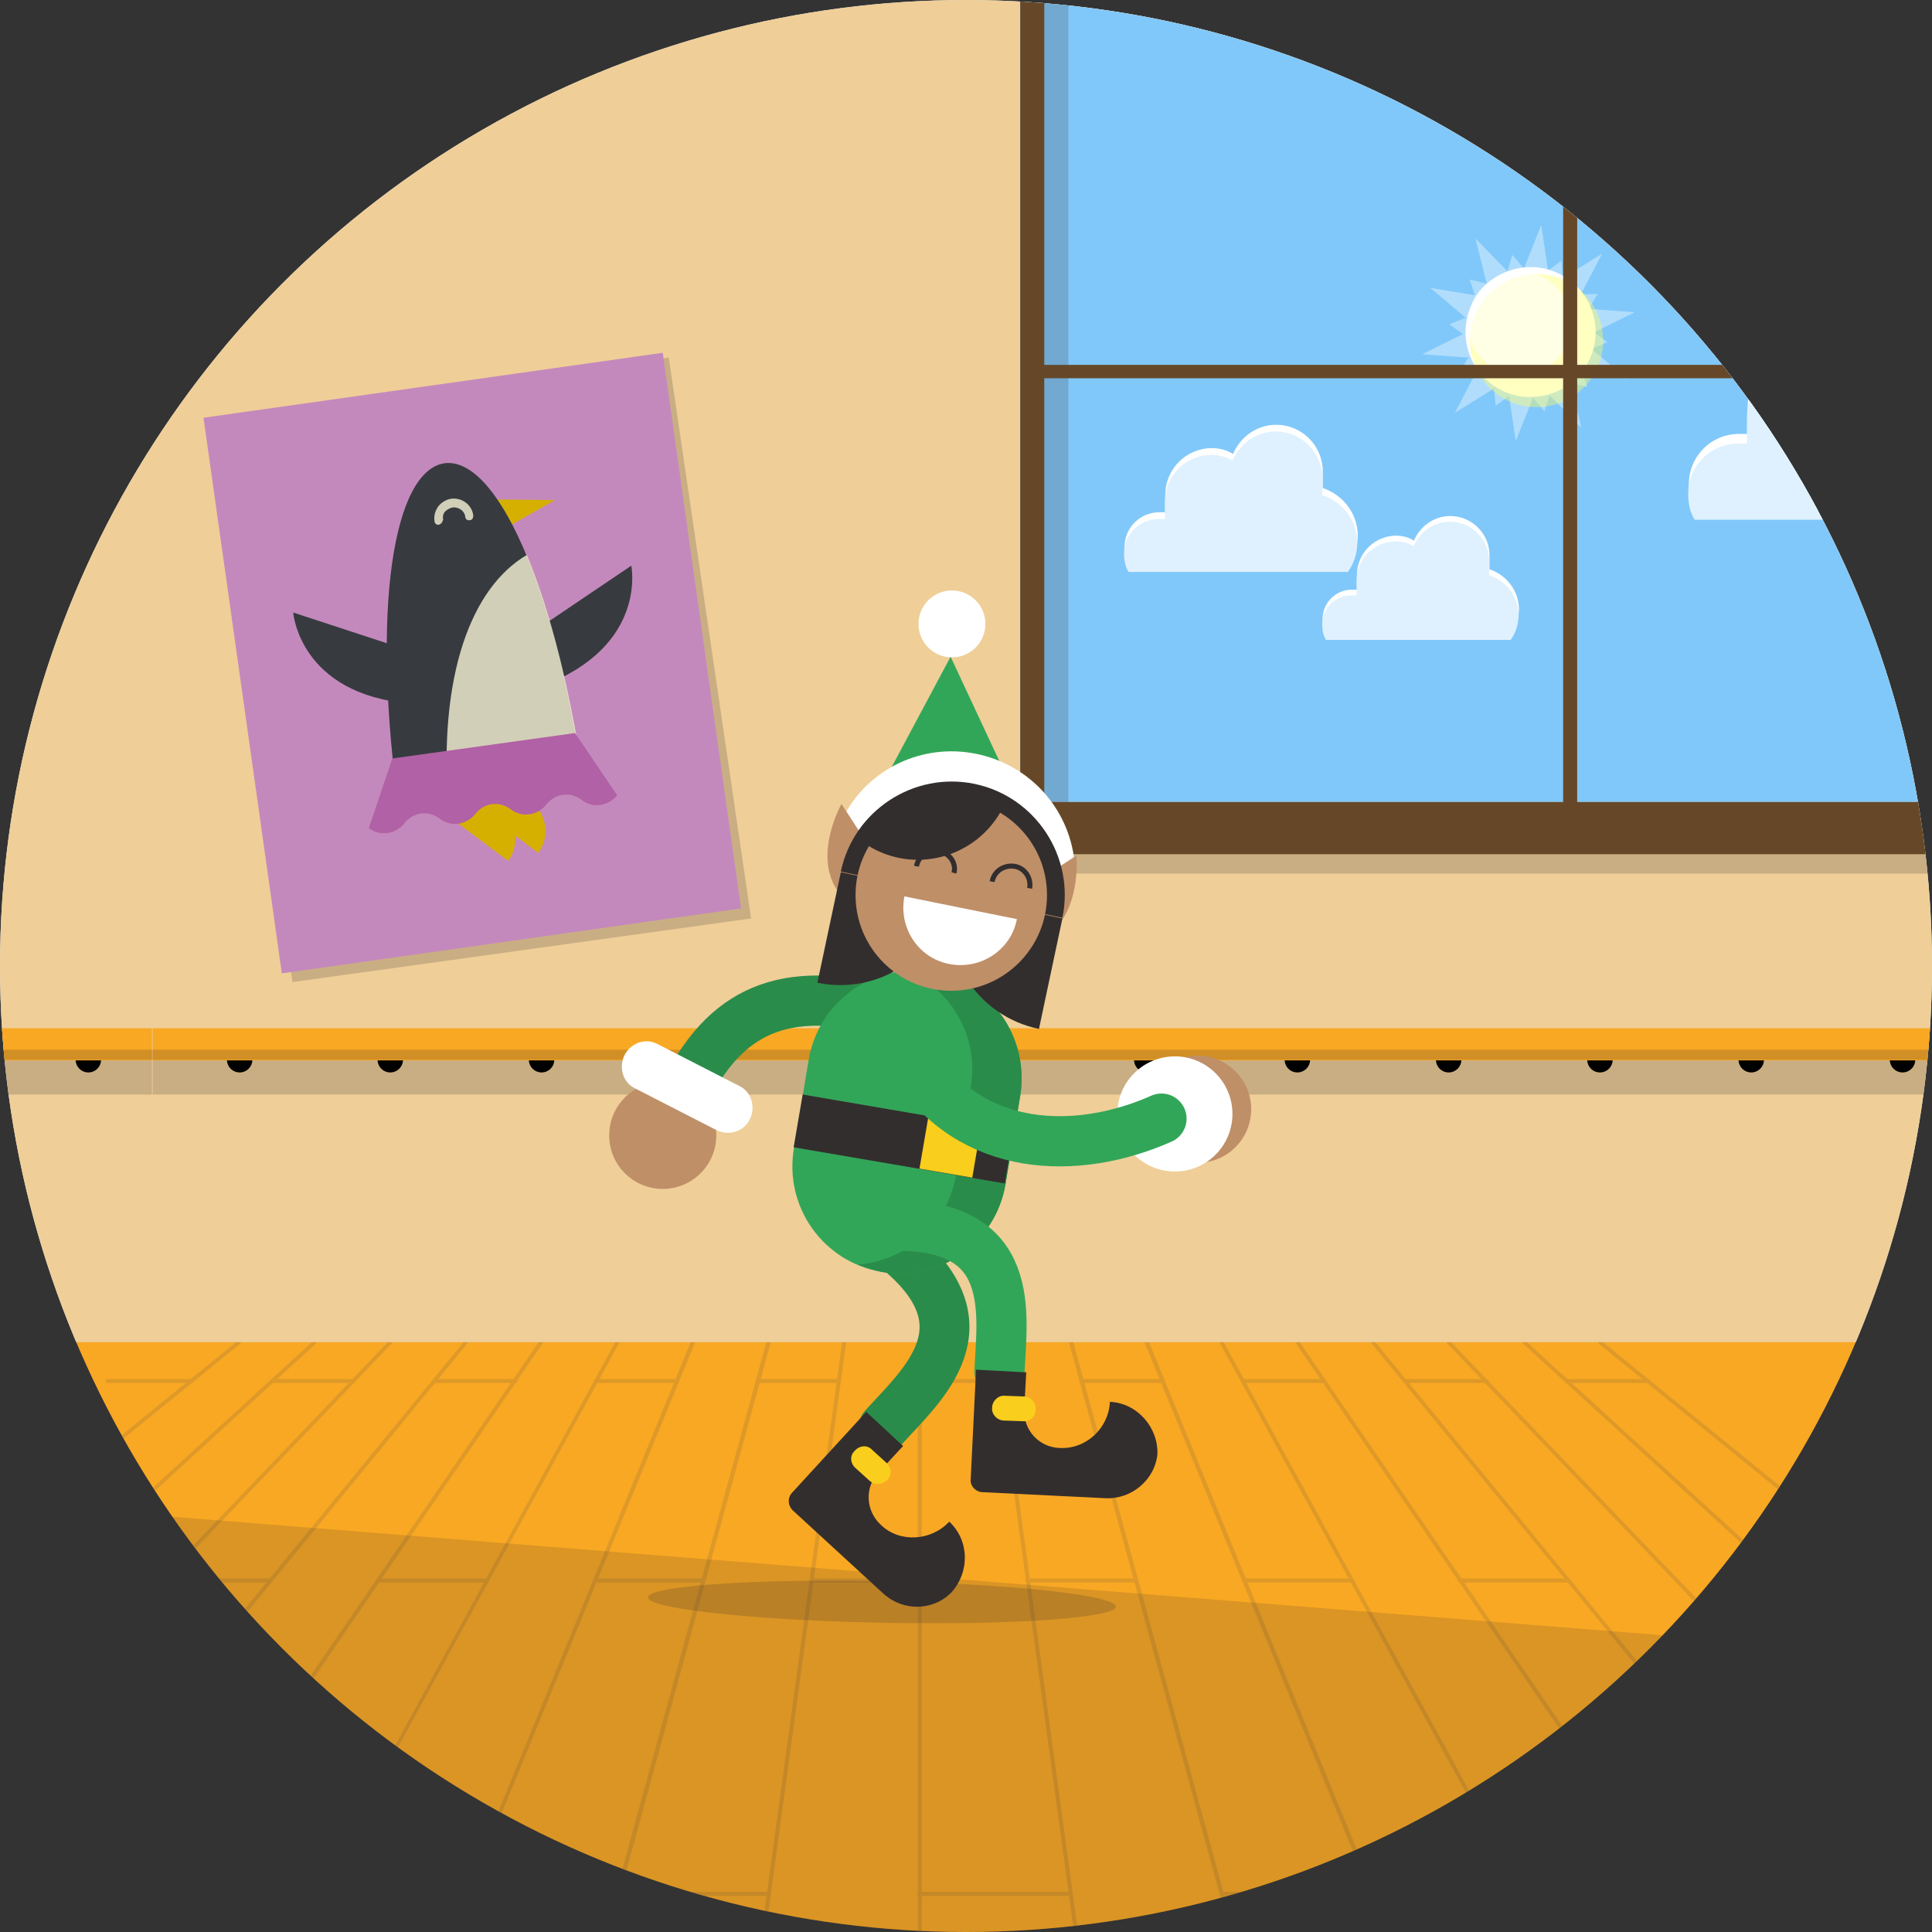 <svg id="Layer_1" xmlns="http://www.w3.org/2000/svg" xmlns:xlink="http://www.w3.org/1999/xlink" width="288.6" height="288.6" viewBox="0 0 288.6 288.6"><rect x="0" y="0" width="288.6" height="288.6" fill="#333333" stroke="none"/><style>.st0{fill:#fff}.st9{opacity:.2;fill:#332e2e;enable-background:new}.st11{fill:#d6b000}.st12{fill:#373b40}.st13{opacity:.77}.st14{fill:#fffbdb}.st18{fill:#f9a823}.st20{fill:#424242}.st27{fill:#bf8f68}.st29{fill:#332e2e}.st30{fill:#f9ce1d}.st31{fill:#32a658}.st33,.st34{fill:none;stroke:#332e2e;stroke-width:.75;stroke-miterlimit:10}.st34{stroke:#32a658;stroke-width:7.5;stroke-linecap:round}</style><symbol id="New_Symbol_101" viewBox="-53.6 -54.3 107.2 108.6"><path class="st0" d="M24.9 6.5c3-14.4-6.3-28.5-20.7-31.4s-28.5 6.3-31.4 20.7 6.3 28.5 20.7 31.4S22 20.9 24.9 6.5z"/><path class="st0" d="M27.5 7.4c2.7-13.2-5.8-26.1-19-28.8s-26.1 5.8-28.8 19 5.8 26.1 19 28.8 26.1-5.8 28.8-19z"/><path class="st0" d="M25.9.7c2.7-13.2-5.8-26.1-19-28.8s-26.1 5.8-28.8 19 5.8 26.1 19 28.8 26.1-5.8 28.8-19z"/><path class="st0" d="M25.9 5.7c2.8-13.7-6-27.1-19.7-29.9s-27.1 6-29.9 19.7 6 27.1 19.7 29.9 27-6 29.9-19.7z"/><path class="st0" d="M33.2 7.2c3.6-17.8-7.8-35.1-25.6-38.7-17.7-3.7-35.1 7.7-38.7 25.5s7.8 35.1 25.6 38.7c17.7 3.7 35-7.8 38.7-25.5z"/><g opacity=".36"><path class="st0" d="M-2.4 32.7l-3.1-6-5.2 4.3 2.6 8.4 5.7-6.7zM2.2 3.3C2.5 1.8 1.5.3 0 0s-3 .7-3.3 2.2.7 3 2.2 3.3 3-.7 3.3-2.2zm15.1 24.6l-6-3.1-1.7 6.6 7 5.2.7-8.7z"/><path class="st0" d="M3.7 1.4C3 0 1.4-.6 0 0s-2 2.3-1.4 3.7 2.3 2 3.7 1.4 2-2.3 1.4-3.7zm26.7 11l-6.7 1 2.5 6.3 8.7.1-4.5-7.4z"/><path class="st0" d="M3.8-1C2.5-1.8.8-1.3 0 0s-.3 3 1 3.8 3 .3 3.8-1 .3-3.1-1-3.8zm28.1-6.8L27.1-3 32.8.6l7.1-5.1-8-3.3z"/><path class="st0" d="M2.4-3.1C.9-2.9-.2-1.5 0 0s1.5 2.6 3.1 2.4S5.7.9 5.5-.7 4-3.2 2.4-3.1zm18.8-22l-1.1 6.7 6.8-.4 2.8-8.3-8.5 2z"/><path class="st0" d="M.2-3.9C-1-2.9-1-1.1 0 0s2.8 1.2 3.9.2 1.2-2.8.2-3.9S1.3-5 .2-3.9zm2.2-28.8l3.1 6 5.2-4.3-2.6-8.4-5.7 6.7z"/><path class="st0" d="M-2.2-3.3c-.3 1.5.7 3 2.2 3.3s3-.7 3.3-2.2-.7-3-2.2-3.3c-1.5-.2-3 .7-3.3 2.2z"/><path class="st0" d="M-17.3-27.9l6 3.1 1.7-6.6-7-5.2-.7 8.7zM-3.7-1.4C-3 0-1.4.6 0 0s2-2.3 1.4-3.7-2.3-2-3.7-1.4-2 2.3-1.4 3.7z"/><path class="st0" d="M-30.4-12.4l6.7-1-2.5-6.3-8.7-.1 4.5 7.4zM-3.8 1c1.3.8 3 .3 3.8-1s.3-3-1-3.8-3-.3-3.8 1-.3 3.1 1 3.8z"/><path class="st0" d="M-31.9 7.8l4.8-4.8-5.7-3.6-7.1 5.1 8 3.3zm29.4-4.7C-.9 2.9.2 1.5 0 0s-1.5-2.6-3.1-2.4S-5.7-.9-5.5.7s1.5 2.5 3 2.4z"/><path class="st0" d="M-21.2 25.1l1.1-6.7-6.8.4-2.8 8.3 8.5-2zm21-21.2C1 2.9 1 1.1 0 0s-2.8-1.2-3.9-.2-1.2 2.8-.2 3.9 2.8 1.3 3.9.2z"/><path class="st0" d="M-2.4 32.7l-3.1-6-5.2 4.3 2.6 8.4 5.7-6.7zM2.2 3.3C2.5 1.8 1.5.3 0 0s-3 .7-3.3 2.2.7 3 2.2 3.3 3-.7 3.3-2.2z"/></g><g opacity=".38"><path class="st0" d="M10.3 28.4l-7-.8-6.6 2.4 9.7 24.3 3.9-25.9zm-5.9-26C4.2.8 2.2-.3 0 0s-3.9 1.8-3.7 3.4S-1.5 6.1.7 5.9s3.9-1.8 3.7-3.5zM25 16.9l-6.1 3.5-4 5.9 22.2 13.8L25 16.9z"/><path class="st0" d="M5-.6C3.9-1.8 1.6-1.5 0 0s-2.1 3.7-1 4.9 3.3.9 5-.6S6.1.6 5-.6zM30.2-1l-3 6.4.3 7.1 26.1-1.9L30.2-1z"/><path class="st0" d="M3.7-3.4C2.1-3.7.4-2.2 0 0s.5 4.2 2.1 4.6 3.2-1.2 3.7-3.4-.5-4.3-2.1-4.6zm20.1-15.2l1.4 7 4.4 5.5 20-16.8-25.8 4.3z"/><path class="st0" d="M1-4.9C-.5-4.2-.9-2 0 0s2.9 3.1 4.4 2.5 1.9-2.9 1-4.9S2.5-5.6 1-4.9zM8.4-29l5.2 4.8 6.8 1.9 6.3-25.4L8.4-29z"/><path class="st0" d="M-2.1-4.6C-2.9-3.1-2-1.1 0 0s4.2.8 5-.6-.2-3.5-2.1-4.5-4.2-.9-5 .5zm-8.2-23.8l7 .8L3.3-30l-9.7-24.3-3.9 25.9z"/><path class="st0" d="M-4.4-2.4C-4.2-.8-2.2.3 0 0s3.9-1.8 3.7-3.4S1.5-6.1-.7-5.9s-3.9 1.8-3.7 3.5z"/><path class="st0" d="M-25-16.9l6.1-3.5 4-5.9-22.2-13.8L-25-16.9zM-5 .6c1.1 1.2 3.4.9 5-.6s2.1-3.7 1-4.9-3.3-.9-5 .6S-6.1-.6-5 .6z"/><path class="st0" d="M-30.2 1l3-6.4-.3-7.1-26.1 1.9L-30.2 1zm26.5 2.4C-2.1 3.7-.4 2.2 0 0s-.5-4.2-2.1-4.6-3.2 1.2-3.7 3.4c-.4 2.3.5 4.3 2.1 4.6z"/><path class="st0" d="M-23.8 18.6l-1.4-7-4.4-5.5-20 16.8 25.8-4.3zM-1 4.9C.5 4.2.9 2 0 0s-2.9-3.1-4.4-2.5-1.9 2.9-1 4.9S-2.5 5.6-1 4.9z"/><path class="st0" d="M-8.4 29l-5.2-4.8-6.8-1.9-6.3 25.4L-8.4 29zM2.1 4.6C2.9 3.1 2 1.1 0 0s-4.2-.8-5 .6.1 3.5 2.1 4.6 4.2.8 5-.6z"/><path class="st0" d="M10.3 28.4l-7-.8-6.6 2.4 9.7 24.3 3.9-25.9zm-5.9-26C4.2.8 2.2-.3 0 0s-3.9 1.8-3.7 3.4S-1.5 6.1.7 5.9s3.9-1.8 3.7-3.5z"/></g><path d="M37 3c3.7-18.2-8-35.9-26.2-39.6s-35.9 8-39.6 26.2 8 35.9 26.2 39.6S33.3 21.2 37 3z" opacity=".39" fill="#ffff5c"/><path d="M21.2 10.3C24-3.8 15-17.6.8-20.5S-27.1-14.3-30-.2s6.2 27.9 20.3 30.8 28-6.2 30.9-20.3z" opacity=".58" fill="#fff"/></symbol><symbol id="New_Symbol_21" viewBox="-26.1 -16.4 52.1 32.8"><path class="st0" d="M-18.1-3.1h1.3V.8c0 5.8 4.7 10.4 10.4 10.4 1.8 0 3.4-.5 4.7-1.3 1.6 3.8 5.3 6.5 9.6 6.5 5.8 0 10.4-4.7 10.4-10.4V2.3c4.5-1.5 7.8-5.7 7.8-10.6 0-2.4-.8-4.7-2.1-6.5h-48.9c-.7 1.1-1 2.5-1 3.9 0 4.3 3.4 7.8 7.8 7.8z"/><path d="M-18.2-4.6h1.3v3.9c0 5.8 4.7 10.4 10.4 10.4 1.8 0 3.4-.5 4.7-1.3 1.6 3.8 5.3 6.5 9.6 6.5 5.8 0 10.4-4.7 10.4-10.4V.7C22.7-.7 26-4.9 26-9.9c0-2.4-.8-4.7-2.1-6.5H-25c-.7 1.1-1 2.5-1 3.9-.1 4.4 3.4 7.9 7.8 7.9z" fill="#dff1fe"/></symbol><g><g><defs><circle id="SVGID_1_" cx="144.3" cy="144.3" r="144.3"/></defs><clipPath id="SVGID_2_"><use xlink:href="#SVGID_1_" overflow="visible"/></clipPath><g clip-path="url(#SVGID_2_)"><path d="M-99.7-28.8h474.2v229.3H-99.7V-28.8z" fill="#eceff0"/><path d="M-99.7-28.8h474.2v229.3H-99.7V-28.8z" fill="#efce98"/><path class="st9" d="M32 63.7l67.9-10.3 12.3 83.8-68.5 9.5-11.7-83z"/><path d="M110.7 135.7l-68.6 9.7-11.7-83L99 52.7l11.7 83z" fill="#c489bc"/><path class="st11" d="M72.8 74.6l10.1.1-7.6 4.3-2.5-4.4zm7.6 52.8c1.8-2.4 1.3-5.8-1.1-7.7s-5.8-1.3-7.7 1.1l8.8 6.6z"/><path class="st12" d="M87.3 118C82.9 86.9 74 68.2 66.4 69.2c-7.6 1.1-11.1 21.6-6.7 52.7l27.6-3.9z"/><path class="st12" d="M61.8 97.4l-18-5.9s.9 12.2 17.5 13.6.5-7.7.5-7.7zm16.8-2.3l15.7-10.6s2.5 11.9-13.1 17.9c-15.6 5.8-2.6-7.3-2.6-7.3z"/><g class="st13"><path class="st14" d="M67 120.9c-1.6-20.2 3.5-33.2 11.7-38 3.5 8.4 6.6 20.4 8.7 35.1L67 120.9z"/></g><g class="st13"><path class="st14" d="M65.5 78.4c-.3 0-.6-.2-.6-.6-.1-.8.1-1.5.6-2.2.5-.6 1.2-1 1.9-1.1 1.6-.2 3.1.9 3.3 2.5 0 .4-.2.7-.5.7-.4.1-.7-.2-.7-.5-.1-.9-1-1.5-1.9-1.4-.4.1-.8.3-1.1.6-.3.3-.4.8-.3 1.2-.1.4-.3.7-.7.8 0-.1 0 0 0 0z"/></g><path class="st11" d="M75.9 128.6c1.8-2.4 1.3-5.8-1.1-7.7-2.4-1.8-5.8-1.3-7.7 1.1l8.8 6.6z"/><path d="M85.9 109.5l-27.3 3.8-3.5 10.4c1.7 1.3 4 .9 5.3-.7 1.3-1.7 3.6-2 5.3-.7 1.7 1.3 4 .9 5.3-.7 1.3-1.7 3.6-2 5.3-.7 1.7 1.3 4 .9 5.3-.7 1.3-1.7 3.6-2 5.3-.7 1.7 1.3 4 .9 5.3-.7l-6.3-9.3z" fill="#b161a5"/><path d="M-99.7 135.2v-164h235.4l-235.4 164z" opacity=".06" fill="#332e2e"/><path d="M152.4-28.8h160.7v148.6H152.4V-28.8z" fill="#81c8fa"/><path class="st18" d="M-99.7 200.5h474.2v97.4H-99.7v-97.4z"/><g><g><defs><path id="SVGID_3_" d="M-99.7 200.5h474.2v97.4H-99.7z"/></defs><clipPath id="SVGID_4_"><use xlink:href="#SVGID_3_" overflow="visible"/></clipPath><g opacity=".15" clip-path="url(#SVGID_4_)"><path class="st20" d="M-59.5 298.2c-.1 0-.2 0-.2-.1-.1-.1-.1-.3 0-.4l106.5-97.4c.1-.1.3-.1.4 0 .1.1.1.3 0 .4l-106.5 97.4c0 .1-.1.1-.2.1zm-24.6 0c-.1 0-.2 0-.2-.1-.1-.1-.1-.3 0-.4l119.8-97.4c.1-.1.3-.1.4 0 .1.1.1.3 0 .4l-119.8 97.4c0 .1-.1.1-.2.1zm49.2 0c-.1 0-.1 0-.2-.1s-.1-.3 0-.4l93.2-97.4c.1-.1.3-.1.4 0 .1.1.1.3 0 .4l-93.2 97.4c0 .1-.1.1-.2.1zm24.6 0c-.1 0-.1 0-.2-.1s-.1-.3 0-.4l79.9-97.4c.1-.1.3-.1.4 0s.1.3 0 .4L-10 298.1c-.1 0-.2.1-.3.1zm24.6 0c-.1 0-.1 0-.2-.1s-.2-.3-.1-.4l66.6-97.4c.1-.1.3-.2.4-.1.1.1.2.3.1.4L14.5 298c0 .1-.1.2-.2.2zm24.7 0c-.2-.1-.3-.3-.2-.4L92 200.3c.1-.1.3-.2.4-.1.1.1.2.3.1.4L39.2 298c0 .1-.1.2-.2.2zm24.6 0c-.3-.1-.3-.2-.3-.4l39.9-97.4c.1-.2.2-.2.4-.2.2.1.2.2.2.4l-40 97.4c0 .1-.1.2-.2.2zm24.6 0c-.1 0-.1 0 0 0-.2-.1-.3-.2-.3-.4l26.6-97.4c0-.2.2-.2.4-.2s.3.2.2.4L88.5 298c-.1.1-.2.2-.3.2zm24.6 0s-.1 0 0 0c-.2 0-.3-.2-.3-.3l13.3-97.4c0-.2.2-.3.3-.3.2 0 .3.2.3.3l-13.3 97.4c-.1.2-.2.3-.3.3zm24.6 0c-.2 0-.3-.1-.3-.3v-97.4c0-.2.1-.3.3-.3s.3.1.3.3v97.4c0 .2-.2.3-.3.3zm24.6 0c-.1 0-.3-.1-.3-.3l-13.3-97.4c0-.2.1-.3.3-.3s.3.1.3.3l13.3 97.4c0 .1-.1.3-.3.3zm24.6 0c-.1 0-.2-.1-.3-.2l-26.6-97.4c0-.2 0-.3.2-.4.2 0 .3 0 .4.2l26.6 97.4c0 .2-.1.3-.3.4zm24.6 0c-.1 0-.2-.1-.3-.2L171 200.6c-.1-.2 0-.3.2-.4.1-.1.3 0 .4.2l39.9 97.4c.1.2 0 .3-.3.4zm24.6 0c-.1 0-.2-.1-.3-.2l-53.3-97.4c-.1-.1 0-.3.1-.4.1-.1.3 0 .4.1l53.3 97.4c.1.1 0 .3-.1.4 0 .1 0 .1-.1.1zm24.6 0c-.1 0-.2 0-.2-.1l-66.6-97.4c-.1-.1-.1-.3.1-.4.1-.1.3-.1.4.1l66.6 97.4c.1.1.1.3-.1.4h-.2zm24.6 0c-.1 0-.2 0-.2-.1l-79.9-97.4c-.1-.1-.1-.3 0-.4.1-.1.3-.1.4 0l79.9 97.4c.1.1.1.3 0 .4 0 .1-.1.1-.2.1zm24.6 0c-.1 0-.2 0-.2-.1l-93.2-97.4c-.1-.1-.1-.3 0-.4.1-.1.3-.1.4 0l93.2 97.4c.1.1.1.3 0 .4 0 .1-.1.1-.2.1zm24.6 0c-.1 0-.1 0-.2-.1l-106.5-97.4c-.1-.1-.1-.3 0-.4.1-.1.3-.1.4 0l106.5 97.4c.1.1.1.3 0 .4 0 .1-.1.1-.2.1zm24.6 0c-.1 0-.1 0-.2-.1l-119.8-97.4c-.1-.1-.1-.3 0-.4.1-.1.3-.1.4 0L359 297.7c.1.1.1.3 0 .4 0 0-.1.1-.2.1z"/><path class="st20" d="M246.1 206.6H234c-.2 0-.3-.1-.3-.3s.1-.3.3-.3h12.1c.2 0 .3.1.3.3s-.1.3-.3.3zm-24.1 0h-12.1c-.2 0-.3-.1-.3-.3s.1-.3.3-.3H222c.2 0 .3.1.3.3s-.2.3-.3.3zm-24.2 0h-12.1c-.2 0-.3-.1-.3-.3s.1-.3.3-.3h12.1c.2 0 .3.1.3.3s-.1.3-.3.3zm-24.2 0h-12.1c-.2 0-.3-.1-.3-.3s.1-.3.3-.3h12.1c.2 0 .3.1.3.3s-.1.3-.3.3zm-24.1 0h-12.1c-.2 0-.3-.1-.3-.3s.1-.3.3-.3h12.1c.2 0 .3.1.3.3s-.2.3-.3.3zm-24.2 0h-12.1c-.2 0-.3-.1-.3-.3s.1-.3.3-.3h12.1c.2 0 .3.1.3.3s-.1.3-.3.3zm-24.2 0H89c-.2 0-.3-.1-.3-.3s.1-.3.3-.3h12.1c.2 0 .3.1.3.3s-.1.3-.3.3zm-24.1 0H64.9c-.2 0-.3-.1-.3-.3s.1-.3.3-.3H77c.2 0 .3.1.3.3s-.2.3-.3.3zm-24.2 0H40.7c-.2 0-.3-.1-.3-.3s.1-.3.3-.3h12.1c.2 0 .3.1.3.3s-.2.3-.3.3zm-24.2 0H16.1c-.2 0-.3-.1-.3-.3s.1-.3.3-.3h12.6c.2 0 .3.1.3.3s-.2.3-.4.3zm221.2 76.6h-22.1c-.2 0-.3-.1-.3-.3s.1-.3.3-.3h22.1c.2 0 .3.1.3.3s-.2.3-.3.3zm-44.7 0h-22.5c-.2 0-.3-.1-.3-.3s.1-.3.3-.3h22.5c.2 0 .3.1.3.3s-.2.3-.3.3zm-45.2 0h-22.6c-.2 0-.3-.1-.3-.3s.1-.3.3-.3h22.6c.2 0 .3.1.3.3s-.1.3-.3.3zm-45.1 0H92.3c-.2 0-.3-.1-.3-.3s.1-.3.3-.3h22.6c.2 0 .3.1.3.3s-.2.3-.4.3zm-45.1 0H47.1c-.2 0-.3-.1-.3-.3s.1-.3.3-.3h22.6c.2 0 .3.1.3.3s-.1.3-.3.3zm164.6-46.8h-16.2c-.2 0-.3-.1-.3-.3s.1-.3.3-.3h16.2c.2 0 .3.1.3.3s-.1.3-.3.3zm-32.3 0h-16.2c-.2 0-.3-.1-.3-.3s.1-.3.3-.3H202c.2 0 .3.1.3.3s-.1.3-.3.3zm-32.3 0h-16.2c-.2 0-.3-.1-.3-.3s.1-.3.3-.3h16.2c.2 0 .3.1.3.3s-.1.3-.3.3zm-32.3 0h-16.2c-.2 0-.3-.1-.3-.3s.1-.3.3-.3h16.2c.2 0 .3.1.3.3s-.2.3-.3.3zm-32.3 0H88.9c-.2 0-.3-.1-.3-.3s.1-.3.3-.3h16.2c.2 0 .3.1.3.3s-.2.3-.3.3zm-32.3 0H56.6c-.2 0-.3-.1-.3-.3s.1-.3.3-.3h16.2c.2 0 .3.1.3.3s-.2.3-.3.3zm-32.4 0H24.3c-.2 0-.3-.1-.3-.3s.1-.3.3-.3h16.1c.2 0 .3.1.3.3s-.1.3-.3.3z"/></g></g></g><use xlink:href="#New_Symbol_21" width="52.1" height="32.8" x="-26.1" y="-16.4" transform="matrix(.67 0 0 -.67 185.332 74.444)" overflow="visible"/><use xlink:href="#New_Symbol_21" width="52.1" height="32.8" id="XMLID_20_" x="-26.1" y="-16.4" transform="matrix(.564 0 0 -.564 212.177 86.338)" overflow="visible"/><use xlink:href="#New_Symbol_21" width="52.1" height="32.8" x="-26.1" y="-16.4" transform="matrix(.964 0 0 -.964 277.25 61.83)" overflow="visible"/><use xlink:href="#New_Symbol_101" width="107.2" height="108.6" x="-53.6" y="-54.3" transform="matrix(.296 0 0 -.296 228.324 49.78)" overflow="visible"/><path class="st9" d="M156-28.8h3.6v152.5H156V-28.8z"/><path class="st9" d="M151.6 122.7H323v7.8H151.6v-7.8z"/><path d="M316.7 119.8V-28.8h-3.6v83.3h-77.5v-83.3h-2.1v83.3H156v-83.3h-3.6v148.6h-3.7v7.8h171.7v-7.8h-3.7zm-83.2 0H156V56.5h77.5v63.3zm79.6 0h-77.5V56.5h77.5v63.3z" fill="#664828"/><g><g><defs><path id="SVGID_5_" d="M-99.7-28.8h474.2v229.3H-99.7z"/></defs><clipPath id="SVGID_6_"><use xlink:href="#SVGID_5_" overflow="visible"/></clipPath><g clip-path="url(#SVGID_6_)"><path class="st9" d="M252 156.8h222.4v6.7H252v-6.7z"/><circle cx="261.6" cy="158.3" r="1.9"/><circle cx="284.2" cy="158.3" r="1.9"/><path class="st18" d="M252 153.6h222.4v4.8H252v-4.8z"/><path class="st9" d="M252 156.8h222.4v1.5H252v-1.5z"/></g></g></g><g><g><defs><path id="SVGID_7_" d="M-99.7-28.8h474.2v229.3H-99.7z"/></defs><clipPath id="SVGID_8_"><use xlink:href="#SVGID_7_" overflow="visible"/></clipPath><g clip-path="url(#SVGID_8_)"><path class="st9" d="M-199.7 156.8H22.7v6.7h-222.4v-6.7z"/><circle cx="13.2" cy="158.3" r="1.9"/><path class="st18" d="M-199.7 153.6H22.7v4.8h-222.4v-4.8z"/><path class="st9" d="M-199.7 156.8H22.7v1.5h-222.4v-1.5z"/></g></g></g><g><g><defs><path id="SVGID_9_" d="M-99.7-28.8h474.2v229.3H-99.7z"/></defs><clipPath id="SVGID_10_"><use xlink:href="#SVGID_9_" overflow="visible"/></clipPath><g clip-path="url(#SVGID_10_)"><path class="st9" d="M22.8 156.8H252v6.7H22.8v-6.7z"/><circle cx="239" cy="158.3" r="1.9"/><circle cx="35.8" cy="158.3" r="1.9"/><circle cx="58.3" cy="158.3" r="1.9"/><circle cx="80.9" cy="158.3" r="1.9"/><circle cx="103.5" cy="158.3" r="1.9"/><circle cx="126.1" cy="158.3" r="1.9"/><circle cx="148.7" cy="158.3" r="1.9"/><circle cx="171.3" cy="158.3" r="1.9"/><circle cx="193.8" cy="158.3" r="1.9"/><circle cx="216.4" cy="158.3" r="1.9"/><path class="st18" d="M22.8 153.6H252v4.8H22.8v-4.8z"/><path class="st9" d="M22.8 156.8H252v1.5H22.8v-1.5z"/></g></g></g><path d="M374.5 254.3l-474.2-37.7v81.3h474.2v-43.6z" opacity=".15" fill="#332e2e"/><path class="st9" d="M166.7 240c-.1 1.7-15.8 2.8-35.1 2.4s-34.9-2.1-34.8-3.8 15.8-2.8 35.1-2.4 34.8 2.1 34.8 3.8z"/><g><g><path d="M102.7 162.4c6.4-12.3 15.6-15.4 31-11.1" fill="none" stroke="#2a8c4a" stroke-width="7.5" stroke-linecap="round" stroke-miterlimit="10"/><g><ellipse class="st27" cx="99" cy="169.6" rx="8" ry="8"/></g><g><g><path class="st0" d="M93.3 157.6c-.9 1.8-.3 4.1 1.6 5l12.1 6.2c1.8.9 4.1.3 5-1.6.9-1.8.3-4.1-1.6-5L98.3 156c-1.8-1-4-.3-5 1.6z"/></g></g></g><g><path d="M133.8 186.4c14.4 11.6 4 20.4-1.8 26.8" fill="none" stroke="#2a8c4a" stroke-width="7.446" stroke-linecap="round" stroke-miterlimit="10"/><g><path class="st29" d="M141.8 227.3c-2.7 2.9-7.4 3.2-10.2.5-2.3-2.1-2.5-5.7-.3-7.9l3.6-3.9-5.5-5.1-11.1 12.1c-.7.8-.6 1.9.1 2.6l13.5 12.4c2.9 2.7 7.4 2.7 10.2-.1 2.8-3.1 2.7-7.8-.3-10.6z"/><g><path class="st30" d="M129.9 221.2l-2.1-1.9c-.8-.7-.9-1.9-.1-2.6.7-.8 1.9-.9 2.6-.1l2.1 1.9c.8.7.9 1.9.1 2.6-.7.7-1.8.8-2.6.1z"/></g></g></g><path class="st31" d="M139.3 145.2c-8.7-1.5-17 4.3-18.5 13.1l-2.2 13.2c-1.5 8.7 4.3 17 13.1 18.5 8.7 1.5 17-4.3 18.5-13.1l2.2-13.2c1.4-8.8-4.4-17-13.1-18.5z"/><path d="M139.3 145.2c-1.3-.2-2.5-.3-3.8-.2 6.6 2.8 10.8 9.9 9.5 17.4l-2.2 13.2c-1.3 7.4-7.5 12.8-14.7 13.3 1.2.4 2.3.8 3.6 1.1 8.7 1.5 17-4.3 18.5-13.1l2.2-13.2c1.4-8.8-4.4-17-13.1-18.5z" fill="#2a8c4a"/><g><path transform="rotate(-80.282 134.965 170.171)" class="st29" d="M131 154.2h8v32h-8z"/><path transform="rotate(-80.282 141.984 171.318)" class="st30" d="M138 167.3h8v8h-8z"/></g><g><g><g><g><circle class="st0" cx="142.2" cy="93.2" r="5"/><path class="st31" d="M155.4 126.8L142 98.1 127.1 126z"/></g><g><path class="st0" d="M155.7 133.1c-1.7-.4-3.1-1.8-3.3-3.6-.5-4.3-3.7-7.9-8.1-8.8-4.3-.9-8.6 1.2-10.8 5.1-1.1 2-3.6 2.7-5.7 1.7-2-1.1-2.7-3.6-1.7-5.7 3.8-7.1 11.8-10.8 19.7-9.2 7.9 1.6 13.8 8 14.7 16 .3 2.3-1.4 4.3-3.7 4.6-.3 0-.7 0-1.1-.1z"/></g></g><g><g><path class="st27" d="M160.8 127.8l-8.6 5.6c-.8.5-1.4 1.4-1.6 2.4-.4 2 .9 4 2.9 4.5 1 .2 2 0 2.8-.5 5.3-3.5 4.5-12 4.5-12zM131.3 128.7l-5.6-8.6s-4.2 7.4-.7 12.8c.5.8 1.4 1.4 2.4 1.6 2 .4 4-.9 4.5-2.9.2-1.1 0-2.1-.6-2.9z"/></g><g><path class="st29" d="M142.1 133.7c-1.9 9.1-10.9 15-20 13.1l3.5-16.5 16.5 3.4z"/><path class="st29" d="M142.1 133.7c-1.9 9.1 3.9 18.1 13.1 20l3.5-16.5-16.6-3.5z"/></g><path class="st29" d="M125.6 130.2c1.9-9.1 10.9-15 20-13.1s15 10.9 13.1 20l-33.1-6.9z"/><circle class="st27" cx="142.1" cy="133.7" r="14.3"/><path class="st29" d="M149.4 121.4c-1.5-3.6-8.1-3.3-11.8-2.3-3.4 1-7.7 3.4-7.8 7.3 6.8 4.1 15.6 1.8 19.6-5z"/></g><g><g><path class="st33" d="M136.9 129.4c.3-1.6 1.8-2.5 3.3-2.3 1.6.3 2.7 1.8 2.3 3.3M148.2 131.7c.3-1.6 1.8-2.5 3.3-2.3s2.6 1.7 2.3 3.3"/></g><path class="st0" d="M151.9 137.3c-.9 4.7-5.5 7.6-10.1 6.7-4.7-.9-7.6-5.5-6.7-10.1l16.8 3.4z"/></g></g></g><g><g><ellipse class="st27" cx="178.9" cy="165.7" rx="8" ry="8"/></g><g><ellipse class="st0" cx="175.5" cy="166.4" rx="8.6" ry="8.6"/></g><path class="st34" d="M173.5 167.1c-12.6 5.6-28.6 5.2-37.1-8.5"/></g><g><path class="st34" d="M133.5 183.1c18.5-.3 16.2 13.1 15.8 21.8"/><g><path class="st29" d="M165.8 209.4c-.2 4-3.6 7.1-7.5 6.9-3.1-.1-5.5-2.7-5.3-5.9l.3-5.4-7.5-.4-.8 16.4c-.1 1 .8 1.9 1.8 1.9l18.3.9c3.9.2 7.4-2.7 7.8-6.6.1-4-3-7.6-7.1-7.8z"/><g><path class="st30" d="M152.8 212.3l-2.8-.1c-1 0-1.9-.9-1.8-1.9 0-1 .9-1.9 1.9-1.8l2.8.1c1 0 1.9.9 1.8 1.9 0 1.1-.8 1.9-1.9 1.8z"/></g></g></g></g></g></g></g></svg>